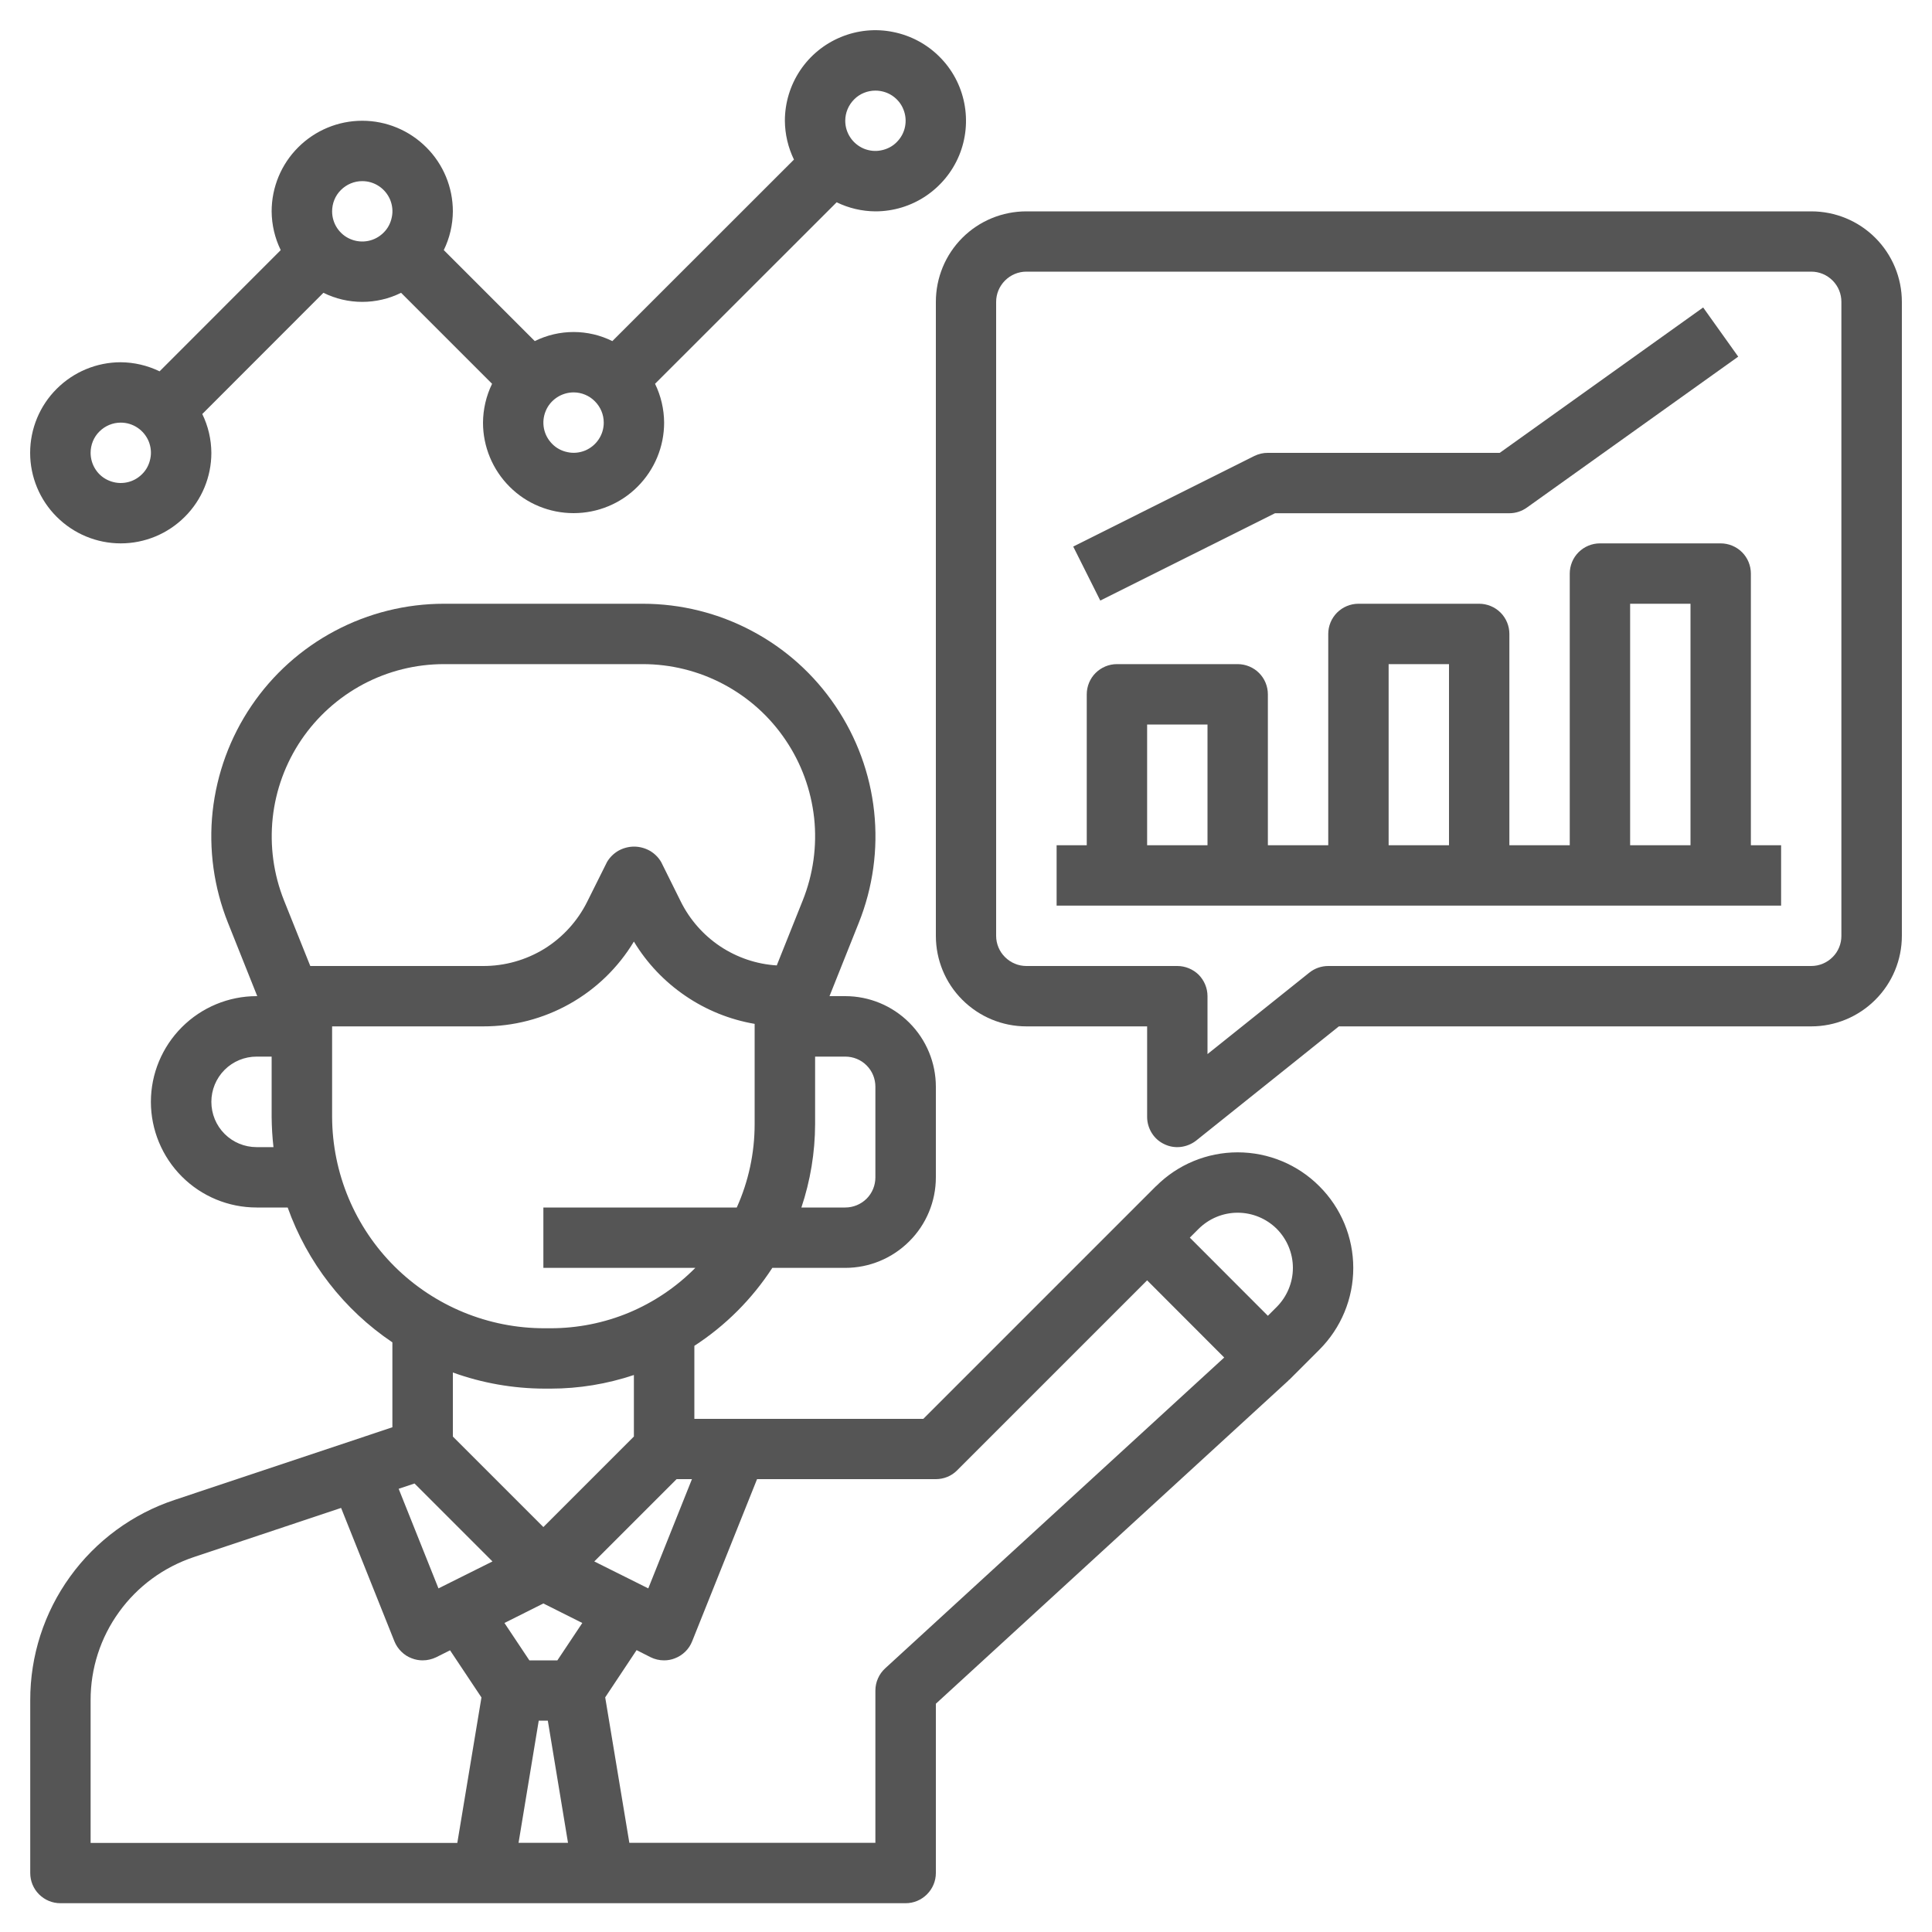 <svg width="20" height="20" viewBox="0 0 20 20" fill="none" xmlns="http://www.w3.org/2000/svg">
<path d="M18.75 2.188H10.625C10.376 2.188 10.138 2.286 9.962 2.462C9.786 2.638 9.688 2.876 9.688 3.125V9.688C9.688 9.936 9.786 10.175 9.962 10.35C10.138 10.526 10.376 10.625 10.625 10.625H11.875V11.562C11.875 11.621 11.892 11.679 11.923 11.729C11.954 11.779 11.999 11.819 12.052 11.844C12.105 11.87 12.164 11.88 12.223 11.873C12.281 11.866 12.337 11.843 12.383 11.807L13.86 10.625H18.75C18.999 10.625 19.237 10.526 19.413 10.35C19.589 10.175 19.688 9.936 19.688 9.688V3.125C19.688 2.876 19.589 2.638 19.413 2.462C19.237 2.286 18.999 2.188 18.75 2.188ZM19.062 9.688C19.062 9.77 19.03 9.85 18.971 9.908C18.912 9.967 18.833 10 18.75 10H13.75C13.679 10 13.61 10.024 13.555 10.068L12.5 10.912V10.312C12.5 10.23 12.467 10.15 12.409 10.091C12.35 10.033 12.27 10 12.188 10H10.625C10.542 10 10.463 9.967 10.404 9.908C10.345 9.85 10.312 9.77 10.312 9.688V3.125C10.312 3.042 10.345 2.963 10.404 2.904C10.463 2.845 10.542 2.812 10.625 2.812H18.75C18.833 2.812 18.912 2.845 18.971 2.904C19.03 2.963 19.062 3.042 19.062 3.125V9.688Z" fill="#555555"/>
<path d="M18.125 5.938C18.125 5.855 18.092 5.775 18.034 5.717C17.975 5.658 17.895 5.625 17.812 5.625H16.562C16.48 5.625 16.4 5.658 16.341 5.717C16.283 5.775 16.25 5.855 16.25 5.938V8.75H15.625V6.562C15.625 6.48 15.592 6.4 15.534 6.342C15.475 6.283 15.395 6.25 15.312 6.25H14.062C13.98 6.25 13.9 6.283 13.841 6.342C13.783 6.4 13.75 6.48 13.75 6.562V8.75H13.125V7.188C13.125 7.105 13.092 7.025 13.034 6.967C12.975 6.908 12.895 6.875 12.812 6.875H11.562C11.48 6.875 11.4 6.908 11.341 6.967C11.283 7.025 11.25 7.105 11.25 7.188V8.75H10.938V9.375H18.438V8.75H18.125V5.938ZM16.875 6.25H17.5V8.75H16.875V6.25ZM14.375 6.875H15V8.75H14.375V6.875ZM11.875 7.5H12.5V8.75H11.875V7.5Z" fill="#555555"/>
<path d="M13.199 5.313H15.625C15.69 5.313 15.754 5.292 15.807 5.254L17.994 3.692L17.631 3.183L15.525 4.688H13.125C13.077 4.687 13.029 4.699 12.985 4.72L11.11 5.658L11.39 6.217L13.199 5.313Z" fill="#555555"/>
<path d="M1.25 5.625C1.499 5.625 1.737 5.526 1.913 5.35C2.089 5.175 2.188 4.936 2.188 4.688C2.187 4.548 2.155 4.411 2.094 4.286L3.348 3.031C3.473 3.093 3.611 3.125 3.75 3.125C3.889 3.125 4.027 3.093 4.152 3.031L5.094 3.973C5.033 4.098 5.001 4.236 5 4.375C5 4.624 5.099 4.862 5.275 5.038C5.45 5.214 5.689 5.312 5.938 5.312C6.186 5.312 6.425 5.214 6.6 5.038C6.776 4.862 6.875 4.624 6.875 4.375C6.874 4.236 6.842 4.098 6.781 3.973L8.661 2.094C8.786 2.155 8.923 2.187 9.062 2.188C9.248 2.188 9.429 2.133 9.583 2.03C9.738 1.926 9.858 1.78 9.929 1.609C10 1.437 10.018 1.249 9.982 1.067C9.946 0.885 9.857 0.718 9.725 0.587C9.594 0.456 9.427 0.367 9.245 0.331C9.064 0.294 8.875 0.313 8.704 0.384C8.532 0.455 8.386 0.575 8.283 0.729C8.18 0.883 8.125 1.065 8.125 1.25C8.126 1.389 8.158 1.526 8.219 1.652L6.339 3.531C6.214 3.469 6.077 3.437 5.938 3.437C5.798 3.437 5.661 3.469 5.536 3.531L4.594 2.589C4.655 2.464 4.687 2.327 4.688 2.188C4.688 1.939 4.589 1.7 4.413 1.525C4.237 1.349 3.999 1.25 3.75 1.25C3.501 1.25 3.263 1.349 3.087 1.525C2.911 1.7 2.812 1.939 2.812 2.188C2.813 2.327 2.845 2.464 2.906 2.589L1.652 3.844C1.526 3.783 1.389 3.751 1.25 3.75C1.001 3.75 0.763 3.849 0.587 4.025C0.411 4.2 0.312 4.439 0.312 4.688C0.312 4.936 0.411 5.175 0.587 5.35C0.763 5.526 1.001 5.625 1.25 5.625ZM9.062 0.938C9.124 0.938 9.185 0.956 9.236 0.99C9.287 1.024 9.328 1.073 9.351 1.13C9.375 1.188 9.381 1.25 9.369 1.311C9.357 1.372 9.327 1.427 9.283 1.471C9.24 1.515 9.184 1.544 9.123 1.556C9.063 1.569 9 1.562 8.943 1.539C8.886 1.515 8.837 1.475 8.803 1.424C8.768 1.372 8.75 1.312 8.75 1.25C8.75 1.167 8.783 1.088 8.842 1.029C8.9 0.97 8.98 0.938 9.062 0.938ZM6.25 4.375C6.25 4.437 6.232 4.497 6.197 4.549C6.163 4.6 6.114 4.64 6.057 4.664C6 4.687 5.937 4.694 5.877 4.681C5.816 4.669 5.76 4.64 5.717 4.596C5.673 4.552 5.643 4.497 5.631 4.436C5.619 4.375 5.625 4.313 5.649 4.255C5.672 4.198 5.712 4.15 5.764 4.115C5.815 4.081 5.876 4.062 5.938 4.062C6.02 4.062 6.1 4.095 6.158 4.154C6.217 4.213 6.25 4.292 6.25 4.375ZM3.75 1.875C3.812 1.875 3.872 1.893 3.924 1.928C3.975 1.962 4.015 2.011 4.039 2.068C4.062 2.125 4.069 2.188 4.056 2.248C4.044 2.309 4.015 2.365 3.971 2.408C3.927 2.452 3.872 2.482 3.811 2.494C3.75 2.506 3.688 2.5 3.63 2.476C3.573 2.453 3.525 2.413 3.49 2.361C3.456 2.31 3.438 2.249 3.438 2.188C3.438 2.105 3.47 2.025 3.529 1.967C3.588 1.908 3.667 1.875 3.75 1.875ZM1.25 4.375C1.312 4.375 1.372 4.393 1.424 4.428C1.475 4.462 1.515 4.511 1.539 4.568C1.562 4.625 1.569 4.688 1.556 4.748C1.544 4.809 1.515 4.865 1.471 4.908C1.427 4.952 1.372 4.982 1.311 4.994C1.25 5.006 1.188 5 1.13 4.976C1.073 4.953 1.024 4.913 0.99 4.861C0.956 4.81 0.938 4.749 0.938 4.688C0.938 4.605 0.97 4.525 1.029 4.467C1.088 4.408 1.167 4.375 1.25 4.375Z" fill="#555555"/>
<path d="M11.967 12.279L11.654 12.592L9.558 14.688H7.188V13.932C7.51 13.723 7.785 13.448 7.995 13.125H8.75C8.999 13.125 9.237 13.026 9.413 12.85C9.589 12.675 9.688 12.436 9.688 12.188V11.25C9.688 11.001 9.589 10.763 9.413 10.587C9.237 10.411 8.999 10.312 8.75 10.312H8.587L8.89 9.553C9.036 9.188 9.091 8.792 9.049 8.401C9.007 8.009 8.869 7.634 8.648 7.308C8.428 6.982 8.131 6.715 7.783 6.531C7.435 6.346 7.047 6.25 6.654 6.25H4.596C4.203 6.25 3.815 6.346 3.467 6.531C3.12 6.715 2.822 6.982 2.602 7.308C2.381 7.634 2.244 8.009 2.201 8.401C2.159 8.792 2.214 9.188 2.36 9.553L2.663 10.312H2.656C2.366 10.312 2.088 10.428 1.883 10.633C1.678 10.838 1.562 11.116 1.562 11.406C1.562 11.696 1.678 11.975 1.883 12.18C2.088 12.385 2.366 12.5 2.656 12.5H2.978C3.181 13.069 3.561 13.559 4.062 13.896V14.775L1.808 15.527C1.373 15.671 0.993 15.95 0.725 16.322C0.456 16.694 0.312 17.142 0.313 17.601V19.389C0.313 19.472 0.345 19.551 0.404 19.61C0.463 19.669 0.542 19.702 0.625 19.702H9.375C9.458 19.702 9.537 19.669 9.596 19.61C9.655 19.551 9.688 19.472 9.688 19.389V17.637L13.336 14.293C13.34 14.29 13.341 14.286 13.344 14.283L13.346 14.284L13.658 13.972C13.883 13.747 14.009 13.443 14.009 13.126C14.009 12.808 13.883 12.504 13.658 12.28C13.434 12.055 13.13 11.929 12.812 11.929C12.495 11.929 12.191 12.055 11.967 12.28V12.279ZM13.217 12.721C13.323 12.828 13.384 12.973 13.384 13.125C13.384 13.277 13.323 13.422 13.217 13.529L13.125 13.621L12.317 12.812L12.408 12.721C12.516 12.614 12.661 12.554 12.812 12.554C12.964 12.554 13.109 12.614 13.217 12.721ZM4.291 15.357L5.098 16.164L4.539 16.443L4.127 15.412L4.291 15.357ZM5.577 17.812H5.671L5.88 19.077H5.368L5.577 17.812ZM5.77 17.188H5.48L5.222 16.801L5.625 16.599L6.028 16.801L5.77 17.188ZM6.711 16.443L6.152 16.164L7.004 15.312H7.163L6.711 16.443ZM8.75 10.938C8.833 10.938 8.912 10.97 8.971 11.029C9.03 11.088 9.062 11.167 9.062 11.25V12.188C9.062 12.27 9.03 12.35 8.971 12.409C8.912 12.467 8.833 12.5 8.75 12.5H8.296C8.389 12.222 8.437 11.931 8.438 11.637V10.938H8.75ZM4.596 6.875H6.654C6.945 6.875 7.232 6.946 7.49 7.083C7.748 7.22 7.968 7.417 8.131 7.659C8.295 7.9 8.396 8.178 8.428 8.468C8.459 8.758 8.418 9.051 8.31 9.321L8.041 9.994C7.832 9.981 7.631 9.913 7.456 9.797C7.282 9.681 7.141 9.521 7.048 9.334L6.844 8.923C6.815 8.874 6.774 8.834 6.725 8.806C6.676 8.779 6.62 8.764 6.564 8.764C6.508 8.764 6.452 8.779 6.403 8.806C6.354 8.834 6.313 8.874 6.284 8.923L6.079 9.334C5.979 9.535 5.825 9.704 5.635 9.822C5.444 9.939 5.224 10.001 5 10H3.212L2.94 9.321C2.832 9.05 2.792 8.757 2.823 8.467C2.854 8.178 2.956 7.9 3.119 7.659C3.283 7.417 3.503 7.22 3.76 7.083C4.018 6.946 4.305 6.875 4.596 6.875ZM2.656 11.875C2.532 11.875 2.413 11.826 2.325 11.738C2.237 11.65 2.188 11.531 2.188 11.406C2.188 11.282 2.237 11.163 2.325 11.075C2.413 10.987 2.532 10.938 2.656 10.938H2.812V11.562C2.813 11.667 2.819 11.771 2.831 11.875H2.656ZM3.438 11.562V10.625H5C5.314 10.626 5.623 10.546 5.897 10.392C6.171 10.238 6.4 10.016 6.562 9.747C6.697 9.971 6.879 10.162 7.095 10.309C7.31 10.456 7.555 10.555 7.812 10.599V11.637C7.812 11.935 7.749 12.229 7.627 12.5H5.625V13.125H7.198C7.002 13.323 6.769 13.48 6.512 13.588C6.255 13.695 5.979 13.75 5.7 13.75H5.638C5.056 13.751 4.498 13.521 4.085 13.111C3.673 12.701 3.44 12.144 3.438 11.562ZM5.637 14.375H5.7C5.993 14.375 6.284 14.327 6.562 14.234V14.871L5.625 15.808L4.688 14.871V14.208C4.992 14.318 5.313 14.374 5.637 14.375ZM0.938 17.601C0.937 17.273 1.04 16.953 1.232 16.688C1.424 16.421 1.695 16.223 2.006 16.119L3.531 15.61L4.083 16.991C4.099 17.031 4.124 17.068 4.155 17.098C4.185 17.128 4.222 17.152 4.263 17.167C4.299 17.181 4.337 17.188 4.375 17.188C4.423 17.188 4.471 17.177 4.515 17.156L4.659 17.084L4.984 17.572L4.734 19.078H0.938V17.601ZM9.164 17.27C9.132 17.299 9.106 17.335 9.089 17.374C9.071 17.414 9.062 17.457 9.062 17.5V19.077H6.515L6.265 17.571L6.59 17.082L6.734 17.155C6.778 17.177 6.826 17.188 6.875 17.188C6.913 17.188 6.951 17.181 6.986 17.167C7.026 17.152 7.063 17.128 7.094 17.098C7.125 17.068 7.149 17.031 7.165 16.991L7.837 15.312H9.688C9.77 15.312 9.85 15.28 9.908 15.221L11.875 13.254L12.673 14.053L9.164 17.27Z" fill="#555555"/>
</svg>

